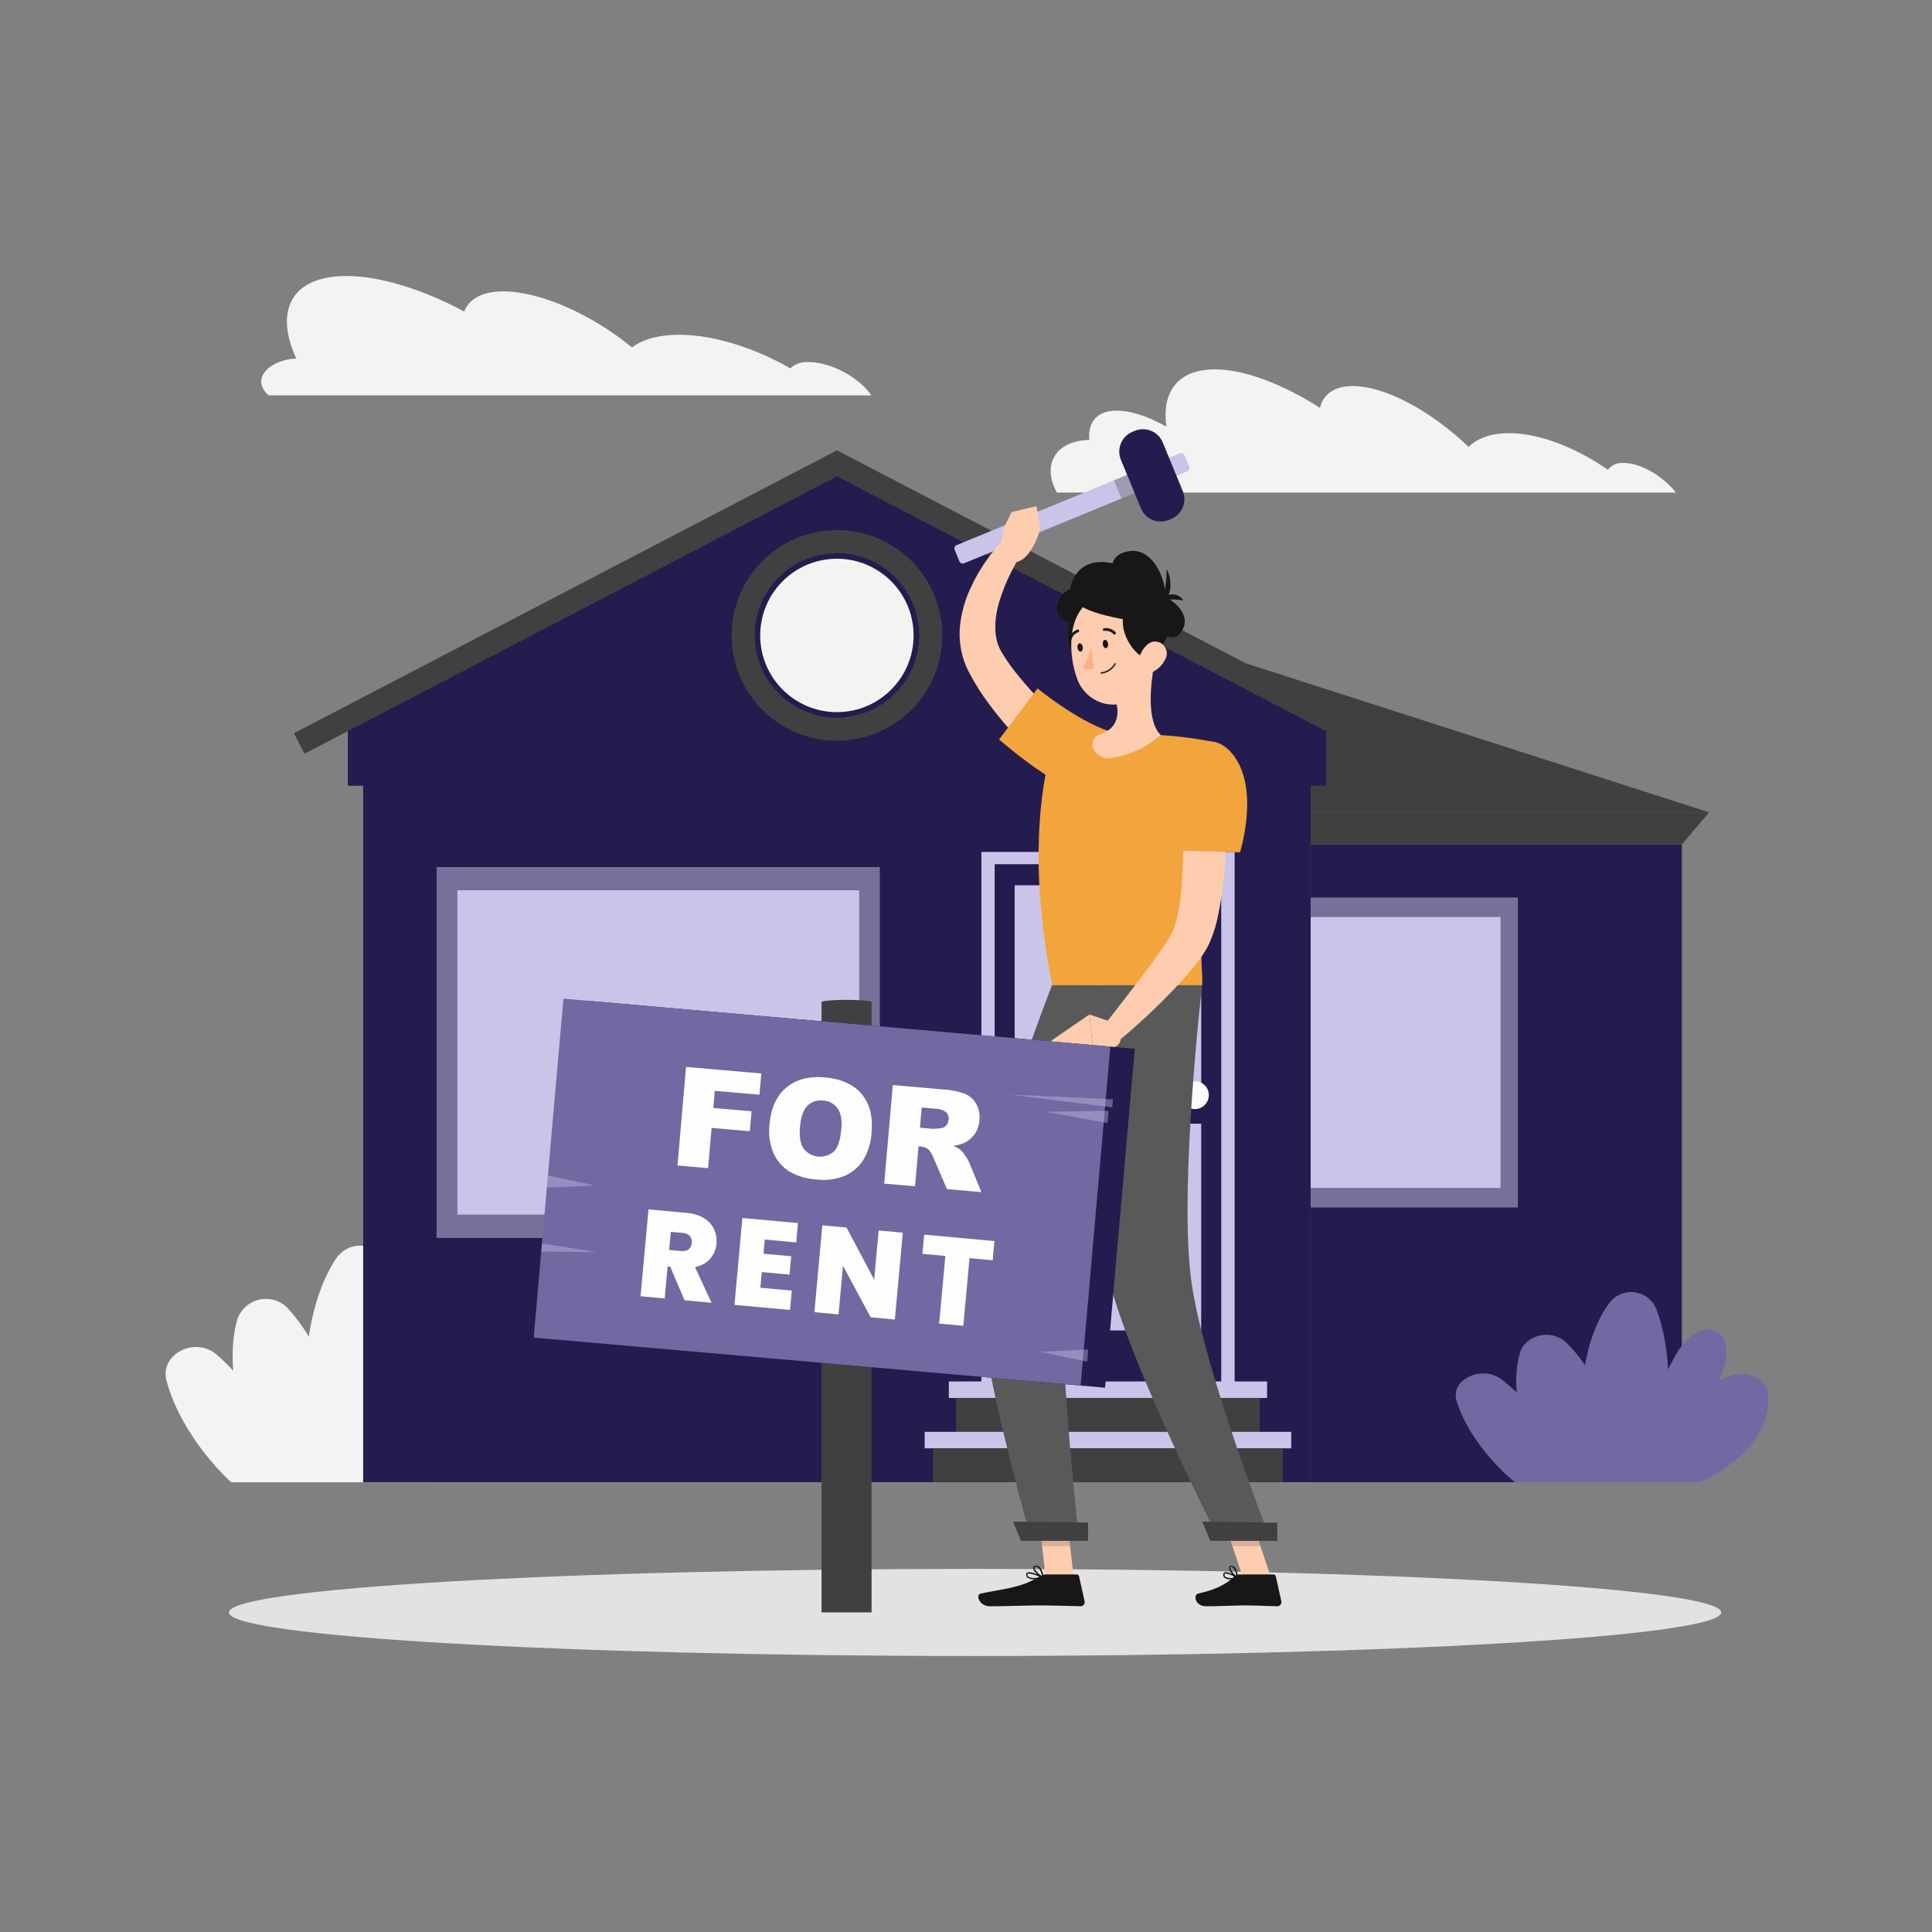 <svg width="350" height="350" viewBox="0 0 350 350" fill="none" xmlns="http://www.w3.org/2000/svg">
<rect x="0" y="0" width="350" height="350" fill="#808080" stroke="none"/>
<g id="name=l&#38;p-5">
<g id="Frame 148712">
<g id="Group">
<g id="Layer 2">
<g id="Objects">
<path id="backgroundExtraLight" d="M56.193 268.518H41.867C41.867 268.518 33.028 260.683 30.176 250.17C28.845 245.325 35.363 241.979 39.302 245.443C48.518 253.565 56.193 268.518 56.193 268.518Z" fill="#F4F3F2"/>
<path id="backgroundExtraLight_2" d="M62.225 268.516H47.899C47.899 268.516 39.708 251.687 42.873 239.439C43.116 238.477 43.616 237.6 44.32 236.9C45.023 236.201 45.903 235.706 46.867 235.468C47.83 235.23 48.839 235.259 49.787 235.551C50.735 235.842 51.586 236.386 52.249 237.124C63.083 249.045 62.225 268.516 62.225 268.516Z" fill="#F4F3F2"/>
<path id="backgroundExtraLight_3" d="M62.235 268.517H71.486C71.486 268.517 77.287 258.291 82.731 245.721C87.813 234.002 79.155 229.108 73.717 240.625C66.802 255.279 62.235 268.517 62.235 268.517Z" fill="#F4F3F2"/>
<path id="backgroundExtraLight_4" d="M64.766 268.516H79.092C79.092 268.516 93.515 261.692 92.714 248.774C92.498 245.393 88.635 243.197 85.213 244.507C69.834 250.398 64.766 268.516 64.766 268.516Z" fill="#F4F3F2"/>
<path id="backgroundExtraLight_5" d="M56.737 268.518H71.056C71.056 268.518 75.385 244.62 70.254 229.569C68.72 225.066 63.283 224.285 60.759 228.175C51.425 242.724 56.737 268.518 56.737 268.518Z" fill="#F4F3F2"/>
<path id="objectTertiary" d="M151.617 141.36L191.974 109.312L309.616 147.167H151.617V141.36Z" fill="#404040"/>
<path id="objectPrimary" d="M237.45 268.518H304.682V152.982H237.45V268.518Z" fill="#241C4F"/>
<path id="plantsColor" d="M287.365 268.516H274.433C274.433 268.516 266.465 262.242 263.872 253.758C262.68 249.868 268.557 247.177 272.112 249.958C280.436 256.476 287.365 268.516 287.365 268.516Z" fill="#7269A3"/>
<path id="plantsColor_2" d="M292.817 268.518H279.878C279.878 268.518 272.481 254.986 275.339 245.136C276.329 241.72 281.14 240.667 283.803 243.274C293.59 252.867 292.817 268.518 292.817 268.518Z" fill="#7269A3"/>
<path id="plantsColor_3" d="M292.831 268.518H301.197C304.893 262.584 308.285 256.467 311.361 250.19C315.948 240.765 308.126 236.826 303.218 246.091C299.364 253.379 295.897 260.865 292.831 268.518Z" fill="#7269A3"/>
<path id="plantsColor_4" d="M295.107 268.517H308.046C308.046 268.517 321.076 263.024 320.344 252.643C320.155 249.925 316.663 248.154 313.574 249.214C299.688 253.947 295.107 268.517 295.107 268.517Z" fill="#7269A3"/>
<path id="plantsColor_5" d="M287.85 268.518H300.782C300.782 268.518 304.693 249.305 300.085 237.196C299.76 236.374 299.222 235.655 298.525 235.113C297.828 234.57 296.998 234.225 296.123 234.112C295.247 234 294.357 234.125 293.545 234.473C292.734 234.822 292.031 235.381 291.51 236.094C283.054 247.778 287.85 268.518 287.85 268.518Z" fill="#7269A3"/>
<path id="objectTertiary_2" d="M237.442 152.975H304.681L309.617 147.168H237.442V152.975Z" fill="#404040"/>
<path id="objectSecondary" opacity="0.5" d="M274.979 162.586H207.866V218.747H274.979V162.586Z" fill="#CAC5E8"/>
<path id="objectSecondary_2" d="M271.826 215.198V166.127H211.022V215.198H271.826Z" fill="#CAC5E8"/>
<path id="objectPrimary_2" d="M237.441 132.889H65.793V268.509H237.441V132.889Z" fill="#241C4F"/>
<path id="objectSecondary_3" opacity="0.5" d="M159.389 157.074H79.093V224.264H159.389V157.074Z" fill="#CAC5E8"/>
<path id="objectSecondary_4" d="M155.613 220.031V161.318H82.867V220.031H155.613Z" fill="#CAC5E8"/>
<path id="objectSecondary_5" d="M155.613 207.9V161.311H82.867V207.9H155.613Z" fill="#CAC5E8"/>
<path id="objectSecondary_6" d="M177.786 251.889H223.664V154.339H177.786V251.889Z" fill="#CAC5E8"/>
<path id="objectPrimary_3" d="M221.237 251.89V156.557H180.19V251.89H221.237Z" fill="#241C4F"/>
<path id="objectSecondary_7" d="M217.616 197.834V160.377H183.819V197.834H217.616Z" fill="#CAC5E8"/>
<path id="objectSecondary_8" d="M217.607 241.021V203.564H183.81V241.021H217.607Z" fill="#CAC5E8"/>
<path id="objectPrimary_4" d="M240.232 142.341H63.007V130.1L151.62 83.936L240.232 130.1V142.341Z" fill="#241C4F"/>
<path id="objectTertiary_3" d="M248.068 136.542L151.62 86.293L55.171 136.542L53.24 132.833L151.62 81.58L249.999 132.833L248.068 136.542Z" fill="#404040"/>
<path id="objectTertiary_4" d="M151.62 134.19C147.846 134.19 144.157 133.071 141.019 130.975C137.881 128.878 135.436 125.898 133.991 122.412C132.547 118.925 132.169 115.089 132.906 111.387C133.642 107.686 135.459 104.286 138.128 101.618C140.796 98.949 144.196 97.132 147.897 96.396C151.598 95.66 155.435 96.038 158.921 97.482C162.408 98.926 165.388 101.371 167.485 104.509C169.581 107.647 170.7 111.336 170.7 115.11C170.695 120.169 168.683 125.019 165.106 128.596C161.528 132.173 156.678 134.185 151.62 134.19ZM151.62 100.212C148.673 100.212 145.793 101.086 143.343 102.723C140.893 104.36 138.983 106.687 137.856 109.409C136.728 112.131 136.433 115.126 137.008 118.016C137.583 120.906 139.002 123.561 141.085 125.644C143.169 127.728 145.823 129.147 148.713 129.721C151.603 130.296 154.599 130.001 157.321 128.874C160.043 127.746 162.37 125.837 164.007 123.387C165.644 120.937 166.517 118.056 166.517 115.11C166.517 111.157 164.948 107.365 162.155 104.568C159.362 101.771 155.573 100.197 151.62 100.191V100.212Z" fill="#404040"/>
<path id="backgroundExtraLight_6" d="M151.614 129.008C159.287 129.008 165.507 122.788 165.507 115.115C165.507 107.441 159.287 101.221 151.614 101.221C143.94 101.221 137.72 107.441 137.72 115.115C137.72 122.788 143.94 129.008 151.614 129.008Z" fill="#F4F3F2"/>
<path id="objectSecondary_9" d="M229.542 250.264H171.889V253.254H229.542V250.264Z" fill="#CAC5E8"/>
<path id="objectTertiary_5" d="M228.22 253.258H173.202V259.386H228.22V253.258Z" fill="#404040"/>
<path id="objectSecondary_10" d="M233.921 259.391H167.512V262.381H233.921V259.391Z" fill="#CAC5E8"/>
<path id="objectTertiary_6" d="M232.402 262.383H169.032V268.511H232.402V262.383Z" fill="#404040"/>
<path id="backgroundWhite" d="M218.991 198.394C218.991 198.894 218.842 199.384 218.564 199.8C218.286 200.216 217.891 200.54 217.429 200.732C216.966 200.923 216.457 200.974 215.967 200.876C215.476 200.778 215.025 200.537 214.671 200.183C214.317 199.829 214.076 199.378 213.978 198.888C213.881 198.397 213.931 197.888 214.122 197.425C214.314 196.963 214.638 196.568 215.054 196.29C215.471 196.012 215.96 195.863 216.46 195.863C217.131 195.863 217.775 196.13 218.25 196.604C218.724 197.079 218.991 197.723 218.991 198.394Z" fill="#FDFDFD"/>
<path id="backgroundExtraLight_7" d="M53.679 64.954C49.636 56.212 52.85 50 62.735 50C68.933 50 76.615 52.447 84.102 56.434C84.946 54.183 87.33 52.788 91.164 52.788C97.906 52.788 107.198 56.971 114.49 62.932C116.254 61.607 118.806 60.799 122.089 60.666C128.538 60.408 136.359 62.827 143.177 66.731C143.984 65.971 145.06 65.562 146.168 65.595C149.891 65.448 154.924 67.888 157.42 71.046C157.58 71.242 157.72 71.437 157.852 71.625H48.66C45.209 68.558 49.023 65.107 53.679 64.954Z" fill="#F4F3F2"/>
<path id="backgroundExtraLight_8" d="M196.406 79.747C196.713 79.747 197.027 79.698 197.34 79.698C197.054 76.457 198.734 74.393 202.318 74.393C204.911 74.393 208.083 75.474 211.318 77.3C210.398 71.026 213.36 66.92 220.074 66.92C225.49 66.92 232.35 69.576 239.126 73.891C239.719 71.423 241.72 69.939 245.073 69.939C250.964 69.939 259.336 74.512 266.05 80.96C267.5 79.524 269.675 78.632 272.54 78.492C278.152 78.2 285.088 80.828 291.293 85.108C291.586 84.711 291.972 84.391 292.417 84.176C292.861 83.962 293.351 83.858 293.844 83.874C296.912 83.721 301.137 86.077 303.604 89.235H191.47C188.835 84.481 190.934 80.291 196.406 79.747Z" fill="#F4F3F2"/>
<path id="backgroundLight" d="M176.636 300C251.287 300 311.803 296.467 311.803 292.108C311.803 287.75 251.287 284.217 176.636 284.217C101.985 284.217 41.469 287.75 41.469 292.108C41.469 296.467 101.985 300 176.636 300Z" fill="#E4E2E0"/>
<path id="objectSecondary_11" d="M215.429 84.539L214.583 82.482C214.442 82.14 214.051 81.977 213.709 82.118L173.314 98.743C172.972 98.884 172.809 99.275 172.95 99.617L173.796 101.673C173.937 102.015 174.328 102.178 174.67 102.037L215.065 85.412C215.407 85.272 215.57 84.88 215.429 84.539Z" fill="#CAC5E8"/>
<path id="shadowColor" opacity="0.31" d="M206.235 89.042L204.879 85.748L201.804 87.014L203.16 90.308L206.235 89.042Z" fill="#404040"/>
<path id="objectPrimary_5" d="M214.268 88.96L210.646 80.16C209.831 78.181 207.566 77.237 205.587 78.051L205.167 78.224C203.188 79.038 202.244 81.304 203.058 83.283L206.68 92.083C207.495 94.063 209.76 95.007 211.739 94.192L212.158 94.02C214.138 93.205 215.082 90.94 214.268 88.96Z" fill="#241C4F"/>
<path id="skinTone" d="M194.514 285.808H189.439L188.087 274.047H193.169L194.514 285.808Z" fill="#FECCAF"/>
<path id="skinTone_2" d="M230.264 285.808H225.181L221.222 274.047H226.304L230.264 285.808Z" fill="#FECCAF"/>
<path id="shoesColor" d="M224.502 285.223H230.692C230.794 285.222 230.892 285.256 230.971 285.32C231.049 285.383 231.104 285.472 231.125 285.571L232.128 290.082C232.153 290.192 232.152 290.305 232.126 290.415C232.1 290.524 232.049 290.626 231.978 290.713C231.907 290.801 231.817 290.871 231.715 290.918C231.613 290.966 231.502 290.99 231.39 290.988C229.396 290.953 227.904 290.835 225.429 290.835C223.888 290.835 220.709 290.995 218.576 290.995C216.443 290.995 216.164 288.904 217.036 288.694C220.953 287.844 222.424 286.659 223.679 285.536C223.905 285.333 224.198 285.221 224.502 285.223Z" fill="#171717"/>
<path id="shoesColor_2" d="M189.472 285.223H195.049C195.15 285.225 195.247 285.26 195.325 285.323C195.403 285.386 195.458 285.473 195.481 285.571L196.485 290.082C196.511 290.191 196.511 290.305 196.486 290.414C196.461 290.524 196.411 290.626 196.34 290.713C196.27 290.801 196.18 290.871 196.078 290.918C195.977 290.966 195.865 290.99 195.753 290.988C193.752 290.953 190.873 290.835 188.343 290.835C185.401 290.835 182.863 290.995 179.412 290.995C177.321 290.995 176.749 288.904 177.628 288.694C181.601 287.83 184.843 287.732 188.273 285.62C188.629 285.382 189.044 285.244 189.472 285.223Z" fill="#171717"/>
<path id="skinTone_3" d="M190.873 139.931C190.03 139.234 189.291 138.571 188.538 137.839C187.785 137.107 187.053 136.445 186.328 135.748C184.878 134.312 183.484 132.815 182.145 131.258C180.78 129.682 179.495 128.037 178.297 126.33L177.405 125.019L176.561 123.625C176.275 123.172 176.024 122.67 175.759 122.189L175.369 121.457C175.23 121.164 175.09 120.871 174.965 120.571C174.006 118.236 173.651 115.697 173.933 113.189C174.194 110.92 174.816 108.708 175.773 106.636C176.657 104.688 177.736 102.836 178.994 101.107C179.608 100.257 180.263 99.441 180.932 98.647C181.616 97.839 182.339 97.067 183.1 96.332L185.958 98.863C185.491 99.56 184.969 100.41 184.501 101.205C184.034 102 183.609 102.829 183.17 103.68C182.349 105.293 181.663 106.972 181.12 108.699C180.068 112.059 179.963 115.392 181.239 117.762C181.309 117.908 181.399 118.055 181.483 118.201L181.831 118.745C182.075 119.114 182.278 119.442 182.529 119.839L183.302 120.927L184.139 122.001C185.275 123.395 186.495 124.831 187.771 126.183C189.047 127.536 190.385 128.895 191.738 130.22C193.09 131.544 194.526 132.862 195.844 134.075L190.873 139.931Z" fill="#FECCAF"/>
<path id="t-shirt1Color" d="M197.691 143.486C192.944 144.51 180.995 133.956 180.995 133.956L187.966 124.719C187.966 124.719 195.014 130.512 200.982 132.492C207.089 134.513 202.906 142.37 197.691 143.486Z" fill="#F2A53D"/>
<path id="skinTone_4" d="M181.171 100.11L181.756 95.809H188.435C188.435 95.809 186.797 102.32 183.123 101.888L181.171 100.11Z" fill="#FECCAF"/>
<path id="skinTone_5" d="M183.257 92.764L187.781 91.697L188.43 95.81H181.751L183.257 92.764Z" fill="#FECCAF"/>
<path id="shadowColor_2" opacity="0.2" d="M188.087 274.047L188.784 280.112H193.866L193.169 274.047H188.087Z" fill="#404040"/>
<path id="shadowColor_3" opacity="0.2" d="M226.311 274.047H221.229L223.264 280.112H228.346L226.311 274.047Z" fill="#404040"/>
<path id="t-shirt1Color_2" d="M190.906 134.564C190.906 134.564 184.911 149.901 190.606 178.483H217.795C217.983 174.3 215.362 153.965 219.384 134.32C216.391 133.742 213.364 133.358 210.321 133.169C206.474 132.946 202.617 132.946 198.77 133.169C196.116 133.43 193.487 133.896 190.906 134.564Z" fill="#F2A53D"/>
<path id="skinTone_6" d="M209.127 120.154C208.43 123.87 207.677 130.674 210.278 133.156C207.506 135.63 203.993 137.117 200.288 137.387C197.283 136.307 197.834 134.466 198.141 133.86C198.391 133.439 198.797 133.134 199.27 133.009C202.86 131.887 202.756 128.959 202.058 126.205L209.127 120.154Z" fill="#FECCAF"/>
<path id="skinTone_7" d="M206.237 122.621L202.055 126.204C202.233 126.876 202.352 127.562 202.41 128.254C204.035 128.463 206.224 126.86 206.224 125.054C206.293 124.245 206.298 123.431 206.237 122.621Z" fill="#FECCAF"/>
<path id="hairColor" d="M195.461 109.348C193.133 110.742 192.457 118.571 195.845 119.735C199.233 120.899 199.881 106.726 195.461 109.348Z" fill="#171717"/>
<path id="hairColor_2" d="M199.951 113.504C197.525 113.197 189.913 113.755 191.732 108.938C193.552 104.12 201.555 107.097 202.189 109.37C202.824 111.642 204.19 114.034 199.951 113.504Z" fill="#171717"/>
<path id="skinTone_8" d="M208.119 114.191C208.489 119.217 208.963 122.138 206.795 125.039C203.532 129.41 197.07 127.96 195.201 123.149C193.521 118.813 193.193 111.298 197.802 108.67C198.816 108.082 199.963 107.763 201.135 107.743C202.307 107.723 203.465 108.003 204.498 108.556C205.532 109.109 206.407 109.917 207.041 110.903C207.674 111.89 208.046 113.021 208.119 114.191Z" fill="#FECCAF"/>
<path id="hairColor_3" d="M208.436 119.122C205.955 120.565 199.241 110.61 207.14 108.359C215.038 106.107 212.459 116.794 208.436 119.122Z" fill="#171717"/>
<path id="hairColor_4" d="M204.825 112.52C201.583 111.585 191.112 110.714 194.612 104.544C198.111 98.375 208.373 104.14 208.722 107.333C209.07 110.526 210.479 114.137 204.825 112.52Z" fill="#171717"/>
<path id="hairColor_5" d="M205.263 110.692C203.911 108.231 198.292 101.511 203.974 99.963C209.655 98.416 212.339 107.869 210.603 109.974C208.868 112.079 207.62 115 205.263 110.692Z" fill="#171717"/>
<path id="hairColor_6" d="M210.476 109.022C211.077 107.108 211.368 105.11 211.34 103.104C212.079 104.24 212.776 107.865 210.476 109.022Z" fill="#171717"/>
<path id="hairColor_7" d="M214.383 108.783C212.869 108.51 211.315 108.547 209.816 108.894C210.5 107.995 213.051 106.733 214.383 108.783Z" fill="#171717"/>
<path id="hairColor_8" d="M207.017 111.252C208.461 112.646 212.009 117.839 214.17 114.2C216.331 110.561 210.322 106.936 208.544 107.703C206.767 108.47 204.522 108.798 207.017 111.252Z" fill="#171717"/>
<path id="skinTone_9" d="M211.12 119.379C210.595 120.531 209.635 121.428 208.45 121.875C206.874 122.453 205.947 121.08 206.275 119.518C206.574 118.124 207.746 116.123 209.384 116.214C209.741 116.241 210.086 116.357 210.388 116.551C210.689 116.745 210.937 117.012 211.109 117.326C211.282 117.64 211.373 117.993 211.375 118.351C211.377 118.71 211.289 119.063 211.12 119.379Z" fill="#FECCAF"/>
<path id="pantsPrimary" d="M190.583 178.469C190.583 178.469 176.257 214.762 176.807 230.252C177.386 246.363 186.853 278.94 186.853 278.94H195.463C195.463 278.94 191.977 247.29 192.34 231.486C192.758 214.232 208.471 178.504 208.471 178.504L190.583 178.469Z" fill="#595959"/>
<path id="objectPrimary_6" d="M202.021 190.467L202.851 192.335C199.835 200.097 197.217 208.009 195.008 216.038C194.764 206.856 196.667 196.783 202.021 190.467Z" fill="#241C4F"/>
<path id="pantsPrimary_2" d="M200.24 178.469C200.24 178.469 197.347 215.605 200.512 230.147C203.998 246.07 220.875 278.947 220.875 278.947H230.175C230.175 278.947 217.766 247.36 215.751 231.59C213.604 214.476 217.773 178.469 217.773 178.469H200.24Z" fill="#595959"/>
<path id="pantsSecondary" d="M219.235 279.14H231.393V275.863L217.799 275.654L219.235 279.14Z" fill="#404040"/>
<path id="pantsSecondary_2" d="M184.955 279.14H197.12V275.829L183.525 275.654L184.955 279.14Z" fill="#404040"/>
<path id="faceDetails" d="M200.744 116.612C200.8 117.023 200.632 117.378 200.367 117.413C200.103 117.448 199.838 117.148 199.782 116.716C199.726 116.284 199.9 115.949 200.165 115.915C200.43 115.88 200.688 116.228 200.744 116.612Z" fill="#171717"/>
<path id="faceDetails_2" d="M196.158 117.239C196.214 117.643 196.046 118.006 195.782 118.04C195.517 118.075 195.252 117.776 195.196 117.343C195.14 116.911 195.314 116.576 195.579 116.542C195.844 116.507 196.102 116.834 196.158 117.239Z" fill="#171717"/>
<path id="noseColor" d="M197.646 117.246C197.333 118.551 196.841 119.807 196.182 120.976C196.485 121.138 196.82 121.231 197.163 121.249C197.507 121.268 197.85 121.21 198.168 121.08L197.646 117.246Z" fill="#FEB084"/>
<path id="faceDetails_3" d="M199.491 122.044C199.461 122.043 199.433 122.032 199.41 122.013C199.387 121.994 199.371 121.968 199.365 121.939C199.361 121.907 199.37 121.874 199.389 121.848C199.409 121.822 199.438 121.805 199.47 121.8C199.976 121.741 200.462 121.565 200.888 121.285C201.314 121.006 201.668 120.63 201.924 120.189C201.93 120.174 201.939 120.161 201.95 120.149C201.962 120.138 201.975 120.129 201.99 120.123C202.005 120.118 202.021 120.115 202.038 120.115C202.054 120.116 202.069 120.12 202.084 120.127C202.112 120.141 202.133 120.166 202.143 120.196C202.153 120.226 202.152 120.258 202.14 120.287C201.874 120.769 201.495 121.18 201.036 121.484C200.578 121.789 200.052 121.978 199.505 122.037L199.491 122.044Z" fill="#171717"/>
<path id="hairColor_9" d="M201.891 114.946C201.86 114.947 201.829 114.942 201.8 114.93C201.771 114.917 201.745 114.899 201.724 114.876C201.517 114.656 201.26 114.488 200.975 114.386C200.691 114.284 200.386 114.252 200.086 114.291C200.023 114.303 199.958 114.29 199.904 114.255C199.851 114.22 199.813 114.165 199.8 114.102C199.793 114.071 199.792 114.039 199.798 114.008C199.803 113.976 199.815 113.946 199.833 113.919C199.851 113.893 199.873 113.87 199.9 113.852C199.927 113.835 199.957 113.822 199.988 113.817C200.367 113.757 200.755 113.788 201.119 113.91C201.483 114.031 201.812 114.238 202.08 114.514C202.102 114.536 202.121 114.562 202.133 114.592C202.146 114.621 202.152 114.653 202.152 114.685C202.152 114.716 202.146 114.748 202.133 114.777C202.121 114.807 202.102 114.833 202.08 114.855C202.058 114.885 202.03 114.909 201.997 114.925C201.964 114.941 201.928 114.948 201.891 114.946Z" fill="#171717"/>
<path id="hairColor_10" d="M193.9 115.941H193.83C193.77 115.921 193.72 115.877 193.691 115.819C193.662 115.762 193.657 115.696 193.677 115.635C193.788 115.269 193.984 114.936 194.25 114.662C194.515 114.388 194.842 114.181 195.204 114.059C195.234 114.051 195.267 114.049 195.298 114.053C195.33 114.057 195.36 114.068 195.387 114.084C195.414 114.1 195.438 114.122 195.457 114.148C195.476 114.173 195.489 114.202 195.497 114.233C195.505 114.264 195.507 114.295 195.504 114.326C195.5 114.357 195.49 114.387 195.474 114.415C195.459 114.442 195.438 114.466 195.413 114.485C195.388 114.504 195.36 114.518 195.329 114.526C195.043 114.626 194.786 114.792 194.577 115.012C194.369 115.231 194.215 115.497 194.13 115.788C194.112 115.834 194.08 115.873 194.039 115.9C193.998 115.928 193.95 115.942 193.9 115.941Z" fill="#171717"/>
<path id="skinTone_10" d="M221.634 139.525C221.85 141.854 221.948 144.064 222.025 146.336C222.101 148.609 222.087 150.861 222.025 153.14C221.991 157.834 221.444 162.509 220.393 167.083C220.076 168.343 219.654 169.574 219.132 170.764C218.984 171.107 218.818 171.442 218.637 171.768C218.462 172.068 218.281 172.381 218.107 172.646C217.751 173.211 217.41 173.699 217.019 174.187C215.6 176.016 214.083 177.766 212.474 179.429C209.362 182.667 206.071 185.728 202.616 188.597L199.891 185.927C202.568 182.441 205.293 178.99 207.887 175.539C209.163 173.81 210.445 172.054 211.512 170.367C211.987 169.644 212.389 168.876 212.711 168.073C213.014 167.217 213.247 166.338 213.408 165.445C213.789 163.447 214.036 161.425 214.147 159.394C214.286 157.302 214.363 155.211 214.363 153.05C214.363 148.79 214.203 144.412 213.938 140.202L221.634 139.525Z" fill="#FECCAF"/>
<path id="t-shirt1Color_3" d="M223.978 137.588C227.972 143.96 224.626 154.41 224.626 154.41L212.259 154.048C212.259 154.048 212.998 147.773 213.346 141.499C213.716 134.73 220.067 131.342 223.978 137.588Z" fill="#F2A53D"/>
<path id="shoesColor_3" d="M222.826 286.106C222.48 286.133 222.136 286.042 221.85 285.848C221.76 285.77 221.69 285.672 221.647 285.562C221.603 285.451 221.586 285.332 221.599 285.214C221.599 285.143 221.618 285.074 221.655 285.013C221.692 284.953 221.745 284.904 221.808 284.872C222.372 284.586 224.004 285.569 224.192 285.709C224.213 285.72 224.229 285.738 224.239 285.759C224.249 285.78 224.252 285.804 224.248 285.827C224.243 285.85 224.232 285.871 224.216 285.888C224.2 285.905 224.18 285.918 224.157 285.925C223.721 286.034 223.275 286.094 222.826 286.106ZM222.073 285.053C222.017 285.053 221.962 285.065 221.912 285.088C221.888 285.102 221.868 285.123 221.855 285.147C221.841 285.172 221.834 285.2 221.836 285.228C221.826 285.309 221.836 285.391 221.866 285.468C221.895 285.544 221.942 285.613 222.003 285.667C222.572 285.924 223.217 285.957 223.809 285.758C223.281 285.413 222.691 285.174 222.073 285.053Z" fill="#171717"/>
<path id="shoesColor_4" d="M224.126 285.933C224.105 285.939 224.083 285.939 224.063 285.933C223.54 285.654 222.522 284.539 222.669 283.974C222.669 283.87 222.759 283.695 223.052 283.66C223.143 283.648 223.235 283.655 223.323 283.681C223.411 283.708 223.492 283.753 223.561 283.814C224.153 284.295 224.258 285.759 224.258 285.822C224.258 285.843 224.252 285.864 224.243 285.884C224.233 285.903 224.219 285.92 224.202 285.933C224.177 285.942 224.15 285.942 224.126 285.933ZM223.101 283.842H223.045C222.885 283.842 222.871 283.932 222.871 283.96C222.801 284.295 223.449 285.138 223.972 285.536C223.937 284.956 223.728 284.399 223.373 283.939C223.293 283.885 223.197 283.861 223.101 283.87V283.842Z" fill="#171717"/>
<path id="shoesColor_5" d="M187.359 286.106C186.925 286.144 186.491 286.036 186.125 285.799C186.045 285.726 185.983 285.635 185.944 285.533C185.905 285.431 185.891 285.322 185.902 285.214C185.902 285.148 185.921 285.083 185.955 285.026C185.989 284.97 186.039 284.924 186.097 284.893C186.718 284.545 188.753 285.59 188.983 285.702C189.007 285.712 189.027 285.73 189.039 285.753C189.052 285.775 189.057 285.802 189.053 285.827C189.049 285.852 189.037 285.874 189.02 285.892C189.002 285.909 188.98 285.921 188.956 285.925C188.431 286.037 187.896 286.098 187.359 286.106ZM186.439 285.06C186.362 285.054 186.285 285.068 186.216 285.102C186.193 285.115 186.174 285.133 186.161 285.155C186.147 285.177 186.14 285.202 186.139 285.228C186.129 285.3 186.137 285.373 186.162 285.442C186.188 285.51 186.23 285.571 186.285 285.618C186.599 285.89 187.436 285.939 188.551 285.758C187.892 285.407 187.177 285.171 186.439 285.06Z" fill="#171717"/>
<path id="shoesColor_6" d="M188.937 285.929H188.888C188.274 285.658 187.054 284.535 187.152 283.984C187.152 283.845 187.271 283.678 187.598 283.643C187.722 283.628 187.848 283.64 187.968 283.676C188.088 283.711 188.199 283.772 188.295 283.852C188.937 284.382 189.076 285.748 189.083 285.811C189.085 285.831 189.081 285.851 189.072 285.87C189.064 285.888 189.051 285.904 189.034 285.915C189.021 285.926 189.005 285.933 188.987 285.936C188.97 285.938 188.953 285.936 188.937 285.929ZM187.696 283.838H187.619C187.403 283.838 187.389 283.943 187.389 283.97C187.333 284.319 188.156 285.177 188.783 285.553C188.72 284.972 188.476 284.426 188.086 283.991C187.973 283.909 187.836 283.865 187.696 283.866V283.838Z" fill="#171717"/>
<path id="skinTone_11" d="M202.238 185.44L197.358 183.781L198.021 190.237C198.021 190.237 202.496 190.725 203.019 188.389L202.238 185.44Z" fill="#FECCAF"/>
<path id="skinTone_12" d="M189.765 188.996L194.136 190.467L198.012 190.237L197.349 183.781L189.765 188.996Z" fill="#FECCAF"/>
<path id="objectTertiary_7" d="M157.895 181.557H148.832V292.101H157.895V181.557Z" fill="#404040"/>
<path id="objectTertiary_8" d="M157.895 181.556C157.895 181.793 155.866 181.988 153.363 181.988C150.861 181.988 148.832 181.793 148.832 181.556C148.832 181.319 150.861 181.131 153.363 181.131C155.866 181.131 157.895 181.326 157.895 181.556Z" fill="#404040"/>
<g id="shadowColor_4" style="mix-blend-mode:multiply" opacity="0.2">
<path d="M157.895 250.997L148.832 250.348V243.523H157.895V250.997Z" fill="#404040"/>
</g>
<path id="objectPrimary_7" d="M205.576 189.992L106.496 181.307L101.113 242.712L200.193 251.398L205.576 189.992Z" fill="#241C4F"/>
<path id="plantsColor_6" d="M201.15 189.598L102.07 180.912L96.687 242.317L195.767 251.003L201.15 189.598Z" fill="#7269A3"/>
<path id="objectSecondary_12" opacity="0.4" d="M201.626 199.152L183.04 198.295L201.5 200.616L201.626 199.152Z" fill="#CAC5E8"/>
<path id="objectSecondary_13" opacity="0.4" d="M200.835 201.236L189.367 201.404L200.64 203.439L200.835 201.236Z" fill="#CAC5E8"/>
<path id="objectSecondary_14" opacity="0.4" d="M98.044 226.73L108.069 226.834L98.176 225.266L98.044 226.73Z" fill="#CAC5E8"/>
<path id="objectSecondary_15" opacity="0.4" d="M99.062 215.16L107.686 214.749L99.251 212.957L99.062 215.16Z" fill="#CAC5E8"/>
<path id="objectSecondary_16" opacity="0.4" d="M197.154 244.48L188.523 244.892L196.959 246.676L197.154 244.48Z" fill="#CAC5E8"/>
<path id="backgroundWhite_2" d="M124.281 193.281L137.924 194.473L137.582 198.315L129.482 197.617L129.231 200.72L136.153 201.326L135.833 204.937L128.917 204.331L128.276 211.623L122.733 211.142L124.281 193.281Z" fill="#FDFDFD"/>
<path id="backgroundWhite_3" d="M139.413 203.62C139.669 200.706 140.679 198.508 142.446 197.025C144.212 195.542 146.535 194.927 149.417 195.178C152.387 195.442 154.606 196.442 156.074 198.175C157.543 199.909 158.152 202.214 157.901 205.091C157.816 206.87 157.299 208.603 156.395 210.138C155.595 211.395 154.44 212.387 153.077 212.989C151.478 213.652 149.735 213.893 148.016 213.686C146.293 213.6 144.612 213.123 143.101 212.292C141.808 211.505 140.782 210.346 140.159 208.967C139.433 207.284 139.175 205.437 139.413 203.62ZM144.927 204.129C144.774 205.927 144.99 207.252 145.59 208.102C145.91 208.505 146.309 208.839 146.762 209.083C147.215 209.328 147.713 209.478 148.226 209.525C148.738 209.572 149.255 209.514 149.745 209.356C150.235 209.198 150.688 208.942 151.076 208.604C151.773 207.907 152.24 206.513 152.415 204.54C152.568 202.853 152.331 201.598 151.717 200.762C151.406 200.346 151.007 200.005 150.547 199.764C150.088 199.523 149.58 199.387 149.061 199.367C148.556 199.304 148.042 199.356 147.559 199.519C147.076 199.682 146.637 199.952 146.273 200.308C145.538 201.038 145.09 202.312 144.927 204.129Z" fill="#FDFDFD"/>
<path id="backgroundWhite_4" d="M160.182 214.425L161.743 196.564L170.945 197.373C172.267 197.441 173.57 197.704 174.814 198.154C175.68 198.512 176.397 199.154 176.85 199.973C177.351 200.875 177.554 201.912 177.429 202.936C177.386 203.806 177.107 204.648 176.622 205.371C176.137 206.095 175.464 206.672 174.675 207.042C174.039 207.322 173.365 207.503 172.674 207.579C173.175 207.769 173.645 208.032 174.069 208.36C174.376 208.665 174.645 209.007 174.87 209.378C175.143 209.745 175.376 210.14 175.567 210.556L177.791 215.966L171.552 215.415L169.084 209.698C168.894 209.156 168.595 208.658 168.206 208.234C167.832 207.926 167.371 207.741 166.888 207.705L166.4 207.663L165.766 214.906L160.182 214.425ZM166.658 204.289L168.979 204.491C169.477 204.497 169.974 204.46 170.464 204.379C170.828 204.341 171.165 204.167 171.406 203.891C171.662 203.616 171.817 203.262 171.845 202.887C171.886 202.637 171.869 202.381 171.794 202.139C171.719 201.897 171.588 201.676 171.412 201.493C170.83 201.063 170.122 200.838 169.398 200.852L166.972 200.636L166.658 204.289Z" fill="#FDFDFD"/>
</g>
</g>
</g>
<g id="backgroundWhite_5">
<path d="M124.011 235.559L121.418 229.469L120.949 229.427L120.418 235.23L116.043 234.829L117.483 219.094L124.38 219.725C125.645 219.841 126.696 220.162 127.533 220.689C128.371 221.201 128.978 221.864 129.354 222.679C129.731 223.478 129.876 224.354 129.789 225.307C129.691 226.378 129.306 227.296 128.636 228.06C127.982 228.81 127.074 229.305 125.912 229.543L128.899 236.006L124.011 235.559ZM121.223 226.436L123.388 226.634C123.983 226.688 124.442 226.588 124.766 226.332C125.089 226.077 125.275 225.681 125.324 225.146C125.371 224.64 125.251 224.231 124.964 223.92C124.694 223.595 124.268 223.406 123.688 223.353L121.523 223.155L121.223 226.436Z" fill="#FDFDFD"/>
<path d="M138.548 224.556L138.313 227.122L143.335 227.582L143.031 230.908L138.009 230.448L137.749 233.283L143.441 233.804L143.12 237.308L133.054 236.386L134.494 220.651L144.56 221.572L144.24 225.077L138.548 224.556Z" fill="#FDFDFD"/>
<path d="M162.111 239.046L157.736 238.646L152.716 229.319L151.911 238.113L147.536 237.712L148.976 221.977L153.351 222.377L158.361 231.816L159.177 222.91L163.551 223.311L162.111 239.046Z" fill="#FDFDFD"/>
<path d="M180.15 224.83L179.831 228.312L175.635 227.928L174.513 240.182L170.138 239.781L171.26 227.528L167.108 227.147L167.427 223.666L180.15 224.83Z" fill="#FDFDFD"/>
</g>
</g>
</g>
</svg>
